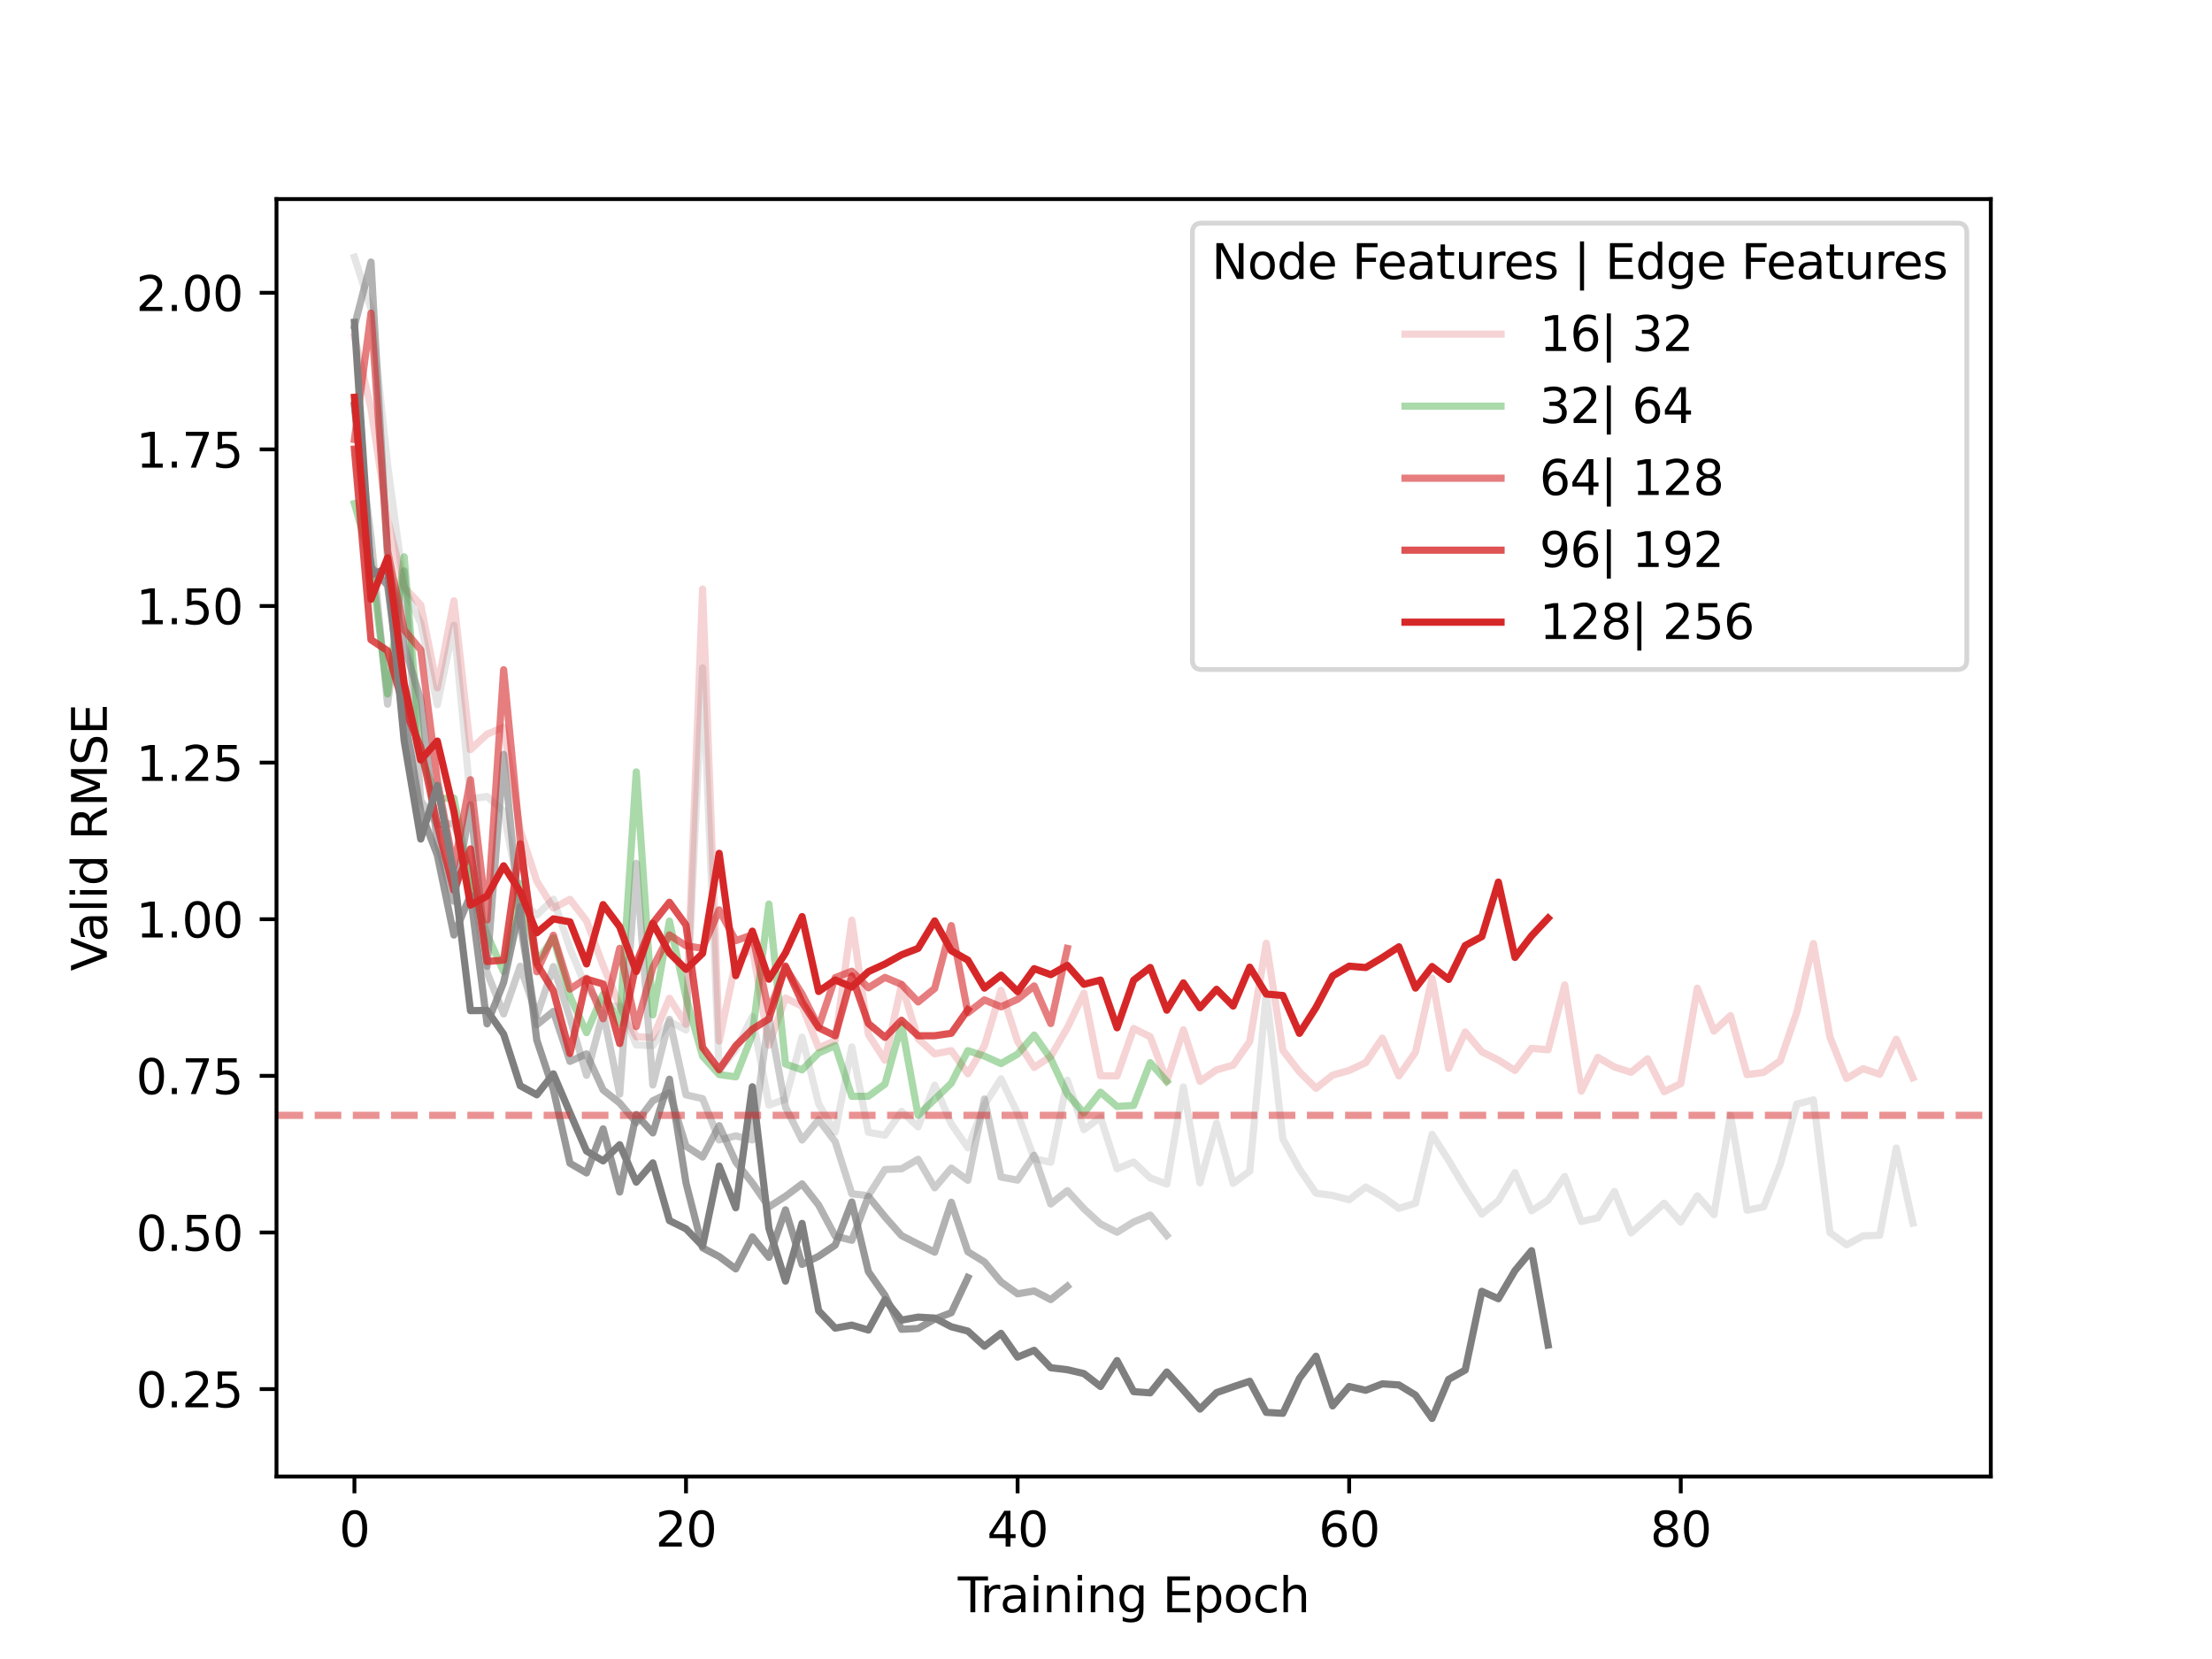 <?xml version="1.0" encoding="utf-8" standalone="no"?>
<!DOCTYPE svg PUBLIC "-//W3C//DTD SVG 1.1//EN"
  "http://www.w3.org/Graphics/SVG/1.1/DTD/svg11.dtd">
<svg xmlns:xlink="http://www.w3.org/1999/xlink" width="460.8pt" height="345.6pt" viewBox="0 0 460.8 345.6" xmlns="http://www.w3.org/2000/svg" version="1.1">
 <defs>
  <style type="text/css">*{stroke-linejoin: round; stroke-linecap: butt}</style>
 </defs>
 <g id="figure_1">
  <g id="patch_1">
   <path d="M 0 345.6 
L 460.8 345.6 
L 460.8 0 
L 0 0 
z
" style="fill: #ffffff"/>
  </g>
  <g id="axes_1">
   <g id="patch_2">
    <path d="M 57.6 307.584 
L 414.72 307.584 
L 414.72 41.472 
L 57.6 41.472 
z
" style="fill: #ffffff"/>
   </g>
   <g id="matplotlib.axis_1">
    <g id="xtick_1">
     <g id="line2d_1">
      <defs>
       <path id="m4b918c61ec" d="M 0 0 
L 0 3.5 
" style="stroke: #000000; stroke-width: 0.8"/>
      </defs>
      <g>
       <use xlink:href="#m4b918c61ec" x="73.833" y="307.584" style="stroke: #000000; stroke-width: 0.8"/>
      </g>
     </g>
     <g id="text_1">
      <!-- 0 -->
      <g transform="translate(70.651 322.182) scale(0.1 -0.1)">
       <defs>
        <path id="DejaVuSans-30" d="M 2034 4250 
Q 1547 4250 1301 3770 
Q 1056 3291 1056 2328 
Q 1056 1369 1301 889 
Q 1547 409 2034 409 
Q 2525 409 2770 889 
Q 3016 1369 3016 2328 
Q 3016 3291 2770 3770 
Q 2525 4250 2034 4250 
z
M 2034 4750 
Q 2819 4750 3233 4129 
Q 3647 3509 3647 2328 
Q 3647 1150 3233 529 
Q 2819 -91 2034 -91 
Q 1250 -91 836 529 
Q 422 1150 422 2328 
Q 422 3509 836 4129 
Q 1250 4750 2034 4750 
z
" transform="scale(0.016)"/>
       </defs>
       <use xlink:href="#DejaVuSans-30"/>
      </g>
     </g>
    </g>
    <g id="xtick_2">
     <g id="line2d_2">
      <g>
       <use xlink:href="#m4b918c61ec" x="142.908" y="307.584" style="stroke: #000000; stroke-width: 0.8"/>
      </g>
     </g>
     <g id="text_2">
      <!-- 20 -->
      <g transform="translate(136.546 322.182) scale(0.1 -0.1)">
       <defs>
        <path id="DejaVuSans-32" d="M 1228 531 
L 3431 531 
L 3431 0 
L 469 0 
L 469 531 
Q 828 903 1448 1529 
Q 2069 2156 2228 2338 
Q 2531 2678 2651 2914 
Q 2772 3150 2772 3378 
Q 2772 3750 2511 3984 
Q 2250 4219 1831 4219 
Q 1534 4219 1204 4116 
Q 875 4013 500 3803 
L 500 4441 
Q 881 4594 1212 4672 
Q 1544 4750 1819 4750 
Q 2544 4750 2975 4387 
Q 3406 4025 3406 3419 
Q 3406 3131 3298 2873 
Q 3191 2616 2906 2266 
Q 2828 2175 2409 1742 
Q 1991 1309 1228 531 
z
" transform="scale(0.016)"/>
       </defs>
       <use xlink:href="#DejaVuSans-32"/>
       <use xlink:href="#DejaVuSans-30" transform="translate(63.623 0)"/>
      </g>
     </g>
    </g>
    <g id="xtick_3">
     <g id="line2d_3">
      <g>
       <use xlink:href="#m4b918c61ec" x="211.984" y="307.584" style="stroke: #000000; stroke-width: 0.8"/>
      </g>
     </g>
     <g id="text_3">
      <!-- 40 -->
      <g transform="translate(205.621 322.182) scale(0.1 -0.1)">
       <defs>
        <path id="DejaVuSans-34" d="M 2419 4116 
L 825 1625 
L 2419 1625 
L 2419 4116 
z
M 2253 4666 
L 3047 4666 
L 3047 1625 
L 3713 1625 
L 3713 1100 
L 3047 1100 
L 3047 0 
L 2419 0 
L 2419 1100 
L 313 1100 
L 313 1709 
L 2253 4666 
z
" transform="scale(0.016)"/>
       </defs>
       <use xlink:href="#DejaVuSans-34"/>
       <use xlink:href="#DejaVuSans-30" transform="translate(63.623 0)"/>
      </g>
     </g>
    </g>
    <g id="xtick_4">
     <g id="line2d_4">
      <g>
       <use xlink:href="#m4b918c61ec" x="281.059" y="307.584" style="stroke: #000000; stroke-width: 0.8"/>
      </g>
     </g>
     <g id="text_4">
      <!-- 60 -->
      <g transform="translate(274.697 322.182) scale(0.1 -0.1)">
       <defs>
        <path id="DejaVuSans-36" d="M 2113 2584 
Q 1688 2584 1439 2293 
Q 1191 2003 1191 1497 
Q 1191 994 1439 701 
Q 1688 409 2113 409 
Q 2538 409 2786 701 
Q 3034 994 3034 1497 
Q 3034 2003 2786 2293 
Q 2538 2584 2113 2584 
z
M 3366 4563 
L 3366 3988 
Q 3128 4100 2886 4159 
Q 2644 4219 2406 4219 
Q 1781 4219 1451 3797 
Q 1122 3375 1075 2522 
Q 1259 2794 1537 2939 
Q 1816 3084 2150 3084 
Q 2853 3084 3261 2657 
Q 3669 2231 3669 1497 
Q 3669 778 3244 343 
Q 2819 -91 2113 -91 
Q 1303 -91 875 529 
Q 447 1150 447 2328 
Q 447 3434 972 4092 
Q 1497 4750 2381 4750 
Q 2619 4750 2861 4703 
Q 3103 4656 3366 4563 
z
" transform="scale(0.016)"/>
       </defs>
       <use xlink:href="#DejaVuSans-36"/>
       <use xlink:href="#DejaVuSans-30" transform="translate(63.623 0)"/>
      </g>
     </g>
    </g>
    <g id="xtick_5">
     <g id="line2d_5">
      <g>
       <use xlink:href="#m4b918c61ec" x="350.134" y="307.584" style="stroke: #000000; stroke-width: 0.8"/>
      </g>
     </g>
     <g id="text_5">
      <!-- 80 -->
      <g transform="translate(343.772 322.182) scale(0.1 -0.1)">
       <defs>
        <path id="DejaVuSans-38" d="M 2034 2216 
Q 1584 2216 1326 1975 
Q 1069 1734 1069 1313 
Q 1069 891 1326 650 
Q 1584 409 2034 409 
Q 2484 409 2743 651 
Q 3003 894 3003 1313 
Q 3003 1734 2745 1975 
Q 2488 2216 2034 2216 
z
M 1403 2484 
Q 997 2584 770 2862 
Q 544 3141 544 3541 
Q 544 4100 942 4425 
Q 1341 4750 2034 4750 
Q 2731 4750 3128 4425 
Q 3525 4100 3525 3541 
Q 3525 3141 3298 2862 
Q 3072 2584 2669 2484 
Q 3125 2378 3379 2068 
Q 3634 1759 3634 1313 
Q 3634 634 3220 271 
Q 2806 -91 2034 -91 
Q 1263 -91 848 271 
Q 434 634 434 1313 
Q 434 1759 690 2068 
Q 947 2378 1403 2484 
z
M 1172 3481 
Q 1172 3119 1398 2916 
Q 1625 2713 2034 2713 
Q 2441 2713 2670 2916 
Q 2900 3119 2900 3481 
Q 2900 3844 2670 4047 
Q 2441 4250 2034 4250 
Q 1625 4250 1398 4047 
Q 1172 3844 1172 3481 
z
" transform="scale(0.016)"/>
       </defs>
       <use xlink:href="#DejaVuSans-38"/>
       <use xlink:href="#DejaVuSans-30" transform="translate(63.623 0)"/>
      </g>
     </g>
    </g>
    <g id="text_6">
     <!-- Training Epoch -->
     <g transform="translate(199.534 335.861) scale(0.1 -0.1)">
      <defs>
       <path id="DejaVuSans-54" d="M -19 4666 
L 3928 4666 
L 3928 4134 
L 2272 4134 
L 2272 0 
L 1638 0 
L 1638 4134 
L -19 4134 
L -19 4666 
z
" transform="scale(0.016)"/>
       <path id="DejaVuSans-72" d="M 2631 2963 
Q 2534 3019 2420 3045 
Q 2306 3072 2169 3072 
Q 1681 3072 1420 2755 
Q 1159 2438 1159 1844 
L 1159 0 
L 581 0 
L 581 3500 
L 1159 3500 
L 1159 2956 
Q 1341 3275 1631 3429 
Q 1922 3584 2338 3584 
Q 2397 3584 2469 3576 
Q 2541 3569 2628 3553 
L 2631 2963 
z
" transform="scale(0.016)"/>
       <path id="DejaVuSans-61" d="M 2194 1759 
Q 1497 1759 1228 1600 
Q 959 1441 959 1056 
Q 959 750 1161 570 
Q 1363 391 1709 391 
Q 2188 391 2477 730 
Q 2766 1069 2766 1631 
L 2766 1759 
L 2194 1759 
z
M 3341 1997 
L 3341 0 
L 2766 0 
L 2766 531 
Q 2569 213 2275 61 
Q 1981 -91 1556 -91 
Q 1019 -91 701 211 
Q 384 513 384 1019 
Q 384 1609 779 1909 
Q 1175 2209 1959 2209 
L 2766 2209 
L 2766 2266 
Q 2766 2663 2505 2880 
Q 2244 3097 1772 3097 
Q 1472 3097 1187 3025 
Q 903 2953 641 2809 
L 641 3341 
Q 956 3463 1253 3523 
Q 1550 3584 1831 3584 
Q 2591 3584 2966 3190 
Q 3341 2797 3341 1997 
z
" transform="scale(0.016)"/>
       <path id="DejaVuSans-69" d="M 603 3500 
L 1178 3500 
L 1178 0 
L 603 0 
L 603 3500 
z
M 603 4863 
L 1178 4863 
L 1178 4134 
L 603 4134 
L 603 4863 
z
" transform="scale(0.016)"/>
       <path id="DejaVuSans-6e" d="M 3513 2113 
L 3513 0 
L 2938 0 
L 2938 2094 
Q 2938 2591 2744 2837 
Q 2550 3084 2163 3084 
Q 1697 3084 1428 2787 
Q 1159 2491 1159 1978 
L 1159 0 
L 581 0 
L 581 3500 
L 1159 3500 
L 1159 2956 
Q 1366 3272 1645 3428 
Q 1925 3584 2291 3584 
Q 2894 3584 3203 3211 
Q 3513 2838 3513 2113 
z
" transform="scale(0.016)"/>
       <path id="DejaVuSans-67" d="M 2906 1791 
Q 2906 2416 2648 2759 
Q 2391 3103 1925 3103 
Q 1463 3103 1205 2759 
Q 947 2416 947 1791 
Q 947 1169 1205 825 
Q 1463 481 1925 481 
Q 2391 481 2648 825 
Q 2906 1169 2906 1791 
z
M 3481 434 
Q 3481 -459 3084 -895 
Q 2688 -1331 1869 -1331 
Q 1566 -1331 1297 -1286 
Q 1028 -1241 775 -1147 
L 775 -588 
Q 1028 -725 1275 -790 
Q 1522 -856 1778 -856 
Q 2344 -856 2625 -561 
Q 2906 -266 2906 331 
L 2906 616 
Q 2728 306 2450 153 
Q 2172 0 1784 0 
Q 1141 0 747 490 
Q 353 981 353 1791 
Q 353 2603 747 3093 
Q 1141 3584 1784 3584 
Q 2172 3584 2450 3431 
Q 2728 3278 2906 2969 
L 2906 3500 
L 3481 3500 
L 3481 434 
z
" transform="scale(0.016)"/>
       <path id="DejaVuSans-20" transform="scale(0.016)"/>
       <path id="DejaVuSans-45" d="M 628 4666 
L 3578 4666 
L 3578 4134 
L 1259 4134 
L 1259 2753 
L 3481 2753 
L 3481 2222 
L 1259 2222 
L 1259 531 
L 3634 531 
L 3634 0 
L 628 0 
L 628 4666 
z
" transform="scale(0.016)"/>
       <path id="DejaVuSans-70" d="M 1159 525 
L 1159 -1331 
L 581 -1331 
L 581 3500 
L 1159 3500 
L 1159 2969 
Q 1341 3281 1617 3432 
Q 1894 3584 2278 3584 
Q 2916 3584 3314 3078 
Q 3713 2572 3713 1747 
Q 3713 922 3314 415 
Q 2916 -91 2278 -91 
Q 1894 -91 1617 61 
Q 1341 213 1159 525 
z
M 3116 1747 
Q 3116 2381 2855 2742 
Q 2594 3103 2138 3103 
Q 1681 3103 1420 2742 
Q 1159 2381 1159 1747 
Q 1159 1113 1420 752 
Q 1681 391 2138 391 
Q 2594 391 2855 752 
Q 3116 1113 3116 1747 
z
" transform="scale(0.016)"/>
       <path id="DejaVuSans-6f" d="M 1959 3097 
Q 1497 3097 1228 2736 
Q 959 2375 959 1747 
Q 959 1119 1226 758 
Q 1494 397 1959 397 
Q 2419 397 2687 759 
Q 2956 1122 2956 1747 
Q 2956 2369 2687 2733 
Q 2419 3097 1959 3097 
z
M 1959 3584 
Q 2709 3584 3137 3096 
Q 3566 2609 3566 1747 
Q 3566 888 3137 398 
Q 2709 -91 1959 -91 
Q 1206 -91 779 398 
Q 353 888 353 1747 
Q 353 2609 779 3096 
Q 1206 3584 1959 3584 
z
" transform="scale(0.016)"/>
       <path id="DejaVuSans-63" d="M 3122 3366 
L 3122 2828 
Q 2878 2963 2633 3030 
Q 2388 3097 2138 3097 
Q 1578 3097 1268 2742 
Q 959 2388 959 1747 
Q 959 1106 1268 751 
Q 1578 397 2138 397 
Q 2388 397 2633 464 
Q 2878 531 3122 666 
L 3122 134 
Q 2881 22 2623 -34 
Q 2366 -91 2075 -91 
Q 1284 -91 818 406 
Q 353 903 353 1747 
Q 353 2603 823 3093 
Q 1294 3584 2113 3584 
Q 2378 3584 2631 3529 
Q 2884 3475 3122 3366 
z
" transform="scale(0.016)"/>
       <path id="DejaVuSans-68" d="M 3513 2113 
L 3513 0 
L 2938 0 
L 2938 2094 
Q 2938 2591 2744 2837 
Q 2550 3084 2163 3084 
Q 1697 3084 1428 2787 
Q 1159 2491 1159 1978 
L 1159 0 
L 581 0 
L 581 4863 
L 1159 4863 
L 1159 2956 
Q 1366 3272 1645 3428 
Q 1925 3584 2291 3584 
Q 2894 3584 3203 3211 
Q 3513 2838 3513 2113 
z
" transform="scale(0.016)"/>
      </defs>
      <use xlink:href="#DejaVuSans-54"/>
      <use xlink:href="#DejaVuSans-72" transform="translate(46.334 0)"/>
      <use xlink:href="#DejaVuSans-61" transform="translate(87.447 0)"/>
      <use xlink:href="#DejaVuSans-69" transform="translate(148.727 0)"/>
      <use xlink:href="#DejaVuSans-6e" transform="translate(176.51 0)"/>
      <use xlink:href="#DejaVuSans-69" transform="translate(239.889 0)"/>
      <use xlink:href="#DejaVuSans-6e" transform="translate(267.672 0)"/>
      <use xlink:href="#DejaVuSans-67" transform="translate(331.051 0)"/>
      <use xlink:href="#DejaVuSans-20" transform="translate(394.527 0)"/>
      <use xlink:href="#DejaVuSans-45" transform="translate(426.314 0)"/>
      <use xlink:href="#DejaVuSans-70" transform="translate(489.498 0)"/>
      <use xlink:href="#DejaVuSans-6f" transform="translate(552.975 0)"/>
      <use xlink:href="#DejaVuSans-63" transform="translate(614.156 0)"/>
      <use xlink:href="#DejaVuSans-68" transform="translate(669.137 0)"/>
     </g>
    </g>
   </g>
   <g id="matplotlib.axis_2">
    <g id="ytick_1">
     <g id="line2d_6">
      <defs>
       <path id="md957fbadda" d="M 0 0 
L -3.5 0 
" style="stroke: #000000; stroke-width: 0.8"/>
      </defs>
      <g>
       <use xlink:href="#md957fbadda" x="57.6" y="289.374" style="stroke: #000000; stroke-width: 0.8"/>
      </g>
     </g>
     <g id="text_7">
      <!-- 0.25 -->
      <g transform="translate(28.334 293.173) scale(0.1 -0.1)">
       <defs>
        <path id="DejaVuSans-2e" d="M 684 794 
L 1344 794 
L 1344 0 
L 684 0 
L 684 794 
z
" transform="scale(0.016)"/>
        <path id="DejaVuSans-35" d="M 691 4666 
L 3169 4666 
L 3169 4134 
L 1269 4134 
L 1269 2991 
Q 1406 3038 1543 3061 
Q 1681 3084 1819 3084 
Q 2600 3084 3056 2656 
Q 3513 2228 3513 1497 
Q 3513 744 3044 326 
Q 2575 -91 1722 -91 
Q 1428 -91 1123 -41 
Q 819 9 494 109 
L 494 744 
Q 775 591 1075 516 
Q 1375 441 1709 441 
Q 2250 441 2565 725 
Q 2881 1009 2881 1497 
Q 2881 1984 2565 2268 
Q 2250 2553 1709 2553 
Q 1456 2553 1204 2497 
Q 953 2441 691 2322 
L 691 4666 
z
" transform="scale(0.016)"/>
       </defs>
       <use xlink:href="#DejaVuSans-30"/>
       <use xlink:href="#DejaVuSans-2e" transform="translate(63.623 0)"/>
       <use xlink:href="#DejaVuSans-32" transform="translate(95.41 0)"/>
       <use xlink:href="#DejaVuSans-35" transform="translate(159.033 0)"/>
      </g>
     </g>
    </g>
    <g id="ytick_2">
     <g id="line2d_7">
      <g>
       <use xlink:href="#md957fbadda" x="57.6" y="256.747" style="stroke: #000000; stroke-width: 0.8"/>
      </g>
     </g>
     <g id="text_8">
      <!-- 0.50 -->
      <g transform="translate(28.334 260.546) scale(0.1 -0.1)">
       <use xlink:href="#DejaVuSans-30"/>
       <use xlink:href="#DejaVuSans-2e" transform="translate(63.623 0)"/>
       <use xlink:href="#DejaVuSans-35" transform="translate(95.41 0)"/>
       <use xlink:href="#DejaVuSans-30" transform="translate(159.033 0)"/>
      </g>
     </g>
    </g>
    <g id="ytick_3">
     <g id="line2d_8">
      <g>
       <use xlink:href="#md957fbadda" x="57.6" y="224.12" style="stroke: #000000; stroke-width: 0.8"/>
      </g>
     </g>
     <g id="text_9">
      <!-- 0.75 -->
      <g transform="translate(28.334 227.92) scale(0.1 -0.1)">
       <defs>
        <path id="DejaVuSans-37" d="M 525 4666 
L 3525 4666 
L 3525 4397 
L 1831 0 
L 1172 0 
L 2766 4134 
L 525 4134 
L 525 4666 
z
" transform="scale(0.016)"/>
       </defs>
       <use xlink:href="#DejaVuSans-30"/>
       <use xlink:href="#DejaVuSans-2e" transform="translate(63.623 0)"/>
       <use xlink:href="#DejaVuSans-37" transform="translate(95.41 0)"/>
       <use xlink:href="#DejaVuSans-35" transform="translate(159.033 0)"/>
      </g>
     </g>
    </g>
    <g id="ytick_4">
     <g id="line2d_9">
      <g>
       <use xlink:href="#md957fbadda" x="57.6" y="191.494" style="stroke: #000000; stroke-width: 0.8"/>
      </g>
     </g>
     <g id="text_10">
      <!-- 1.00 -->
      <g transform="translate(28.334 195.293) scale(0.1 -0.1)">
       <defs>
        <path id="DejaVuSans-31" d="M 794 531 
L 1825 531 
L 1825 4091 
L 703 3866 
L 703 4441 
L 1819 4666 
L 2450 4666 
L 2450 531 
L 3481 531 
L 3481 0 
L 794 0 
L 794 531 
z
" transform="scale(0.016)"/>
       </defs>
       <use xlink:href="#DejaVuSans-31"/>
       <use xlink:href="#DejaVuSans-2e" transform="translate(63.623 0)"/>
       <use xlink:href="#DejaVuSans-30" transform="translate(95.41 0)"/>
       <use xlink:href="#DejaVuSans-30" transform="translate(159.033 0)"/>
      </g>
     </g>
    </g>
    <g id="ytick_5">
     <g id="line2d_10">
      <g>
       <use xlink:href="#md957fbadda" x="57.6" y="158.867" style="stroke: #000000; stroke-width: 0.8"/>
      </g>
     </g>
     <g id="text_11">
      <!-- 1.25 -->
      <g transform="translate(28.334 162.666) scale(0.1 -0.1)">
       <use xlink:href="#DejaVuSans-31"/>
       <use xlink:href="#DejaVuSans-2e" transform="translate(63.623 0)"/>
       <use xlink:href="#DejaVuSans-32" transform="translate(95.41 0)"/>
       <use xlink:href="#DejaVuSans-35" transform="translate(159.033 0)"/>
      </g>
     </g>
    </g>
    <g id="ytick_6">
     <g id="line2d_11">
      <g>
       <use xlink:href="#md957fbadda" x="57.6" y="126.24" style="stroke: #000000; stroke-width: 0.8"/>
      </g>
     </g>
     <g id="text_12">
      <!-- 1.50 -->
      <g transform="translate(28.334 130.039) scale(0.1 -0.1)">
       <use xlink:href="#DejaVuSans-31"/>
       <use xlink:href="#DejaVuSans-2e" transform="translate(63.623 0)"/>
       <use xlink:href="#DejaVuSans-35" transform="translate(95.41 0)"/>
       <use xlink:href="#DejaVuSans-30" transform="translate(159.033 0)"/>
      </g>
     </g>
    </g>
    <g id="ytick_7">
     <g id="line2d_12">
      <g>
       <use xlink:href="#md957fbadda" x="57.6" y="93.614" style="stroke: #000000; stroke-width: 0.8"/>
      </g>
     </g>
     <g id="text_13">
      <!-- 1.75 -->
      <g transform="translate(28.334 97.413) scale(0.1 -0.1)">
       <use xlink:href="#DejaVuSans-31"/>
       <use xlink:href="#DejaVuSans-2e" transform="translate(63.623 0)"/>
       <use xlink:href="#DejaVuSans-37" transform="translate(95.41 0)"/>
       <use xlink:href="#DejaVuSans-35" transform="translate(159.033 0)"/>
      </g>
     </g>
    </g>
    <g id="ytick_8">
     <g id="line2d_13">
      <g>
       <use xlink:href="#md957fbadda" x="57.6" y="60.987" style="stroke: #000000; stroke-width: 0.8"/>
      </g>
     </g>
     <g id="text_14">
      <!-- 2.00 -->
      <g transform="translate(28.334 64.786) scale(0.1 -0.1)">
       <use xlink:href="#DejaVuSans-32"/>
       <use xlink:href="#DejaVuSans-2e" transform="translate(63.623 0)"/>
       <use xlink:href="#DejaVuSans-30" transform="translate(95.41 0)"/>
       <use xlink:href="#DejaVuSans-30" transform="translate(159.033 0)"/>
      </g>
     </g>
    </g>
    <g id="text_15">
     <!-- Valid RMSE -->
     <g transform="translate(22.255 202.288) rotate(-90) scale(0.1 -0.1)">
      <defs>
       <path id="DejaVuSans-56" d="M 1831 0 
L 50 4666 
L 709 4666 
L 2188 738 
L 3669 4666 
L 4325 4666 
L 2547 0 
L 1831 0 
z
" transform="scale(0.016)"/>
       <path id="DejaVuSans-6c" d="M 603 4863 
L 1178 4863 
L 1178 0 
L 603 0 
L 603 4863 
z
" transform="scale(0.016)"/>
       <path id="DejaVuSans-64" d="M 2906 2969 
L 2906 4863 
L 3481 4863 
L 3481 0 
L 2906 0 
L 2906 525 
Q 2725 213 2448 61 
Q 2172 -91 1784 -91 
Q 1150 -91 751 415 
Q 353 922 353 1747 
Q 353 2572 751 3078 
Q 1150 3584 1784 3584 
Q 2172 3584 2448 3432 
Q 2725 3281 2906 2969 
z
M 947 1747 
Q 947 1113 1208 752 
Q 1469 391 1925 391 
Q 2381 391 2643 752 
Q 2906 1113 2906 1747 
Q 2906 2381 2643 2742 
Q 2381 3103 1925 3103 
Q 1469 3103 1208 2742 
Q 947 2381 947 1747 
z
" transform="scale(0.016)"/>
       <path id="DejaVuSans-52" d="M 2841 2188 
Q 3044 2119 3236 1894 
Q 3428 1669 3622 1275 
L 4263 0 
L 3584 0 
L 2988 1197 
Q 2756 1666 2539 1819 
Q 2322 1972 1947 1972 
L 1259 1972 
L 1259 0 
L 628 0 
L 628 4666 
L 2053 4666 
Q 2853 4666 3247 4331 
Q 3641 3997 3641 3322 
Q 3641 2881 3436 2590 
Q 3231 2300 2841 2188 
z
M 1259 4147 
L 1259 2491 
L 2053 2491 
Q 2509 2491 2742 2702 
Q 2975 2913 2975 3322 
Q 2975 3731 2742 3939 
Q 2509 4147 2053 4147 
L 1259 4147 
z
" transform="scale(0.016)"/>
       <path id="DejaVuSans-4d" d="M 628 4666 
L 1569 4666 
L 2759 1491 
L 3956 4666 
L 4897 4666 
L 4897 0 
L 4281 0 
L 4281 4097 
L 3078 897 
L 2444 897 
L 1241 4097 
L 1241 0 
L 628 0 
L 628 4666 
z
" transform="scale(0.016)"/>
       <path id="DejaVuSans-53" d="M 3425 4513 
L 3425 3897 
Q 3066 4069 2747 4153 
Q 2428 4238 2131 4238 
Q 1616 4238 1336 4038 
Q 1056 3838 1056 3469 
Q 1056 3159 1242 3001 
Q 1428 2844 1947 2747 
L 2328 2669 
Q 3034 2534 3370 2195 
Q 3706 1856 3706 1288 
Q 3706 609 3251 259 
Q 2797 -91 1919 -91 
Q 1588 -91 1214 -16 
Q 841 59 441 206 
L 441 856 
Q 825 641 1194 531 
Q 1563 422 1919 422 
Q 2459 422 2753 634 
Q 3047 847 3047 1241 
Q 3047 1584 2836 1778 
Q 2625 1972 2144 2069 
L 1759 2144 
Q 1053 2284 737 2584 
Q 422 2884 422 3419 
Q 422 4038 858 4394 
Q 1294 4750 2059 4750 
Q 2388 4750 2728 4690 
Q 3069 4631 3425 4513 
z
" transform="scale(0.016)"/>
      </defs>
      <use xlink:href="#DejaVuSans-56"/>
      <use xlink:href="#DejaVuSans-61" transform="translate(60.658 0)"/>
      <use xlink:href="#DejaVuSans-6c" transform="translate(121.938 0)"/>
      <use xlink:href="#DejaVuSans-69" transform="translate(149.721 0)"/>
      <use xlink:href="#DejaVuSans-64" transform="translate(177.504 0)"/>
      <use xlink:href="#DejaVuSans-20" transform="translate(240.98 0)"/>
      <use xlink:href="#DejaVuSans-52" transform="translate(272.768 0)"/>
      <use xlink:href="#DejaVuSans-4d" transform="translate(342.25 0)"/>
      <use xlink:href="#DejaVuSans-53" transform="translate(428.529 0)"/>
      <use xlink:href="#DejaVuSans-45" transform="translate(492.006 0)"/>
     </g>
    </g>
   </g>
   <g id="line2d_14">
    <path d="M 73.833 53.568 
L 77.286 64.297 
L 80.74 96.819 
L 84.194 122.453 
L 87.648 129.783 
L 91.102 146.817 
L 94.555 130.249 
L 98.009 166.421 
L 101.463 165.919 
L 104.917 168.986 
L 108.37 187.631 
L 111.824 190.617 
L 115.278 187.326 
L 118.732 197.593 
L 122.186 205.904 
L 125.639 209.42 
L 129.093 209.643 
L 132.547 217.681 
L 136.001 217.811 
L 139.454 212.848 
L 142.908 214.538 
L 146.362 139.134 
L 149.816 223.011 
L 153.269 218.673 
L 156.723 211.773 
L 160.177 230.202 
L 163.631 228.986 
L 167.085 216.055 
L 170.538 229.956 
L 173.992 235.824 
L 177.446 218.105 
L 180.9 235.881 
L 184.353 236.483 
L 187.807 231.512 
L 191.261 234.756 
L 194.715 226.066 
L 198.169 234.138 
L 201.622 239.113 
L 205.076 230.183 
L 208.53 224.734 
L 211.984 231.917 
L 215.437 241.379 
L 218.891 242.122 
L 222.345 225.014 
L 225.799 235.312 
L 229.252 232.762 
L 232.706 243.48 
L 236.16 242.072 
L 239.614 245.373 
L 243.068 246.671 
L 246.521 226.434 
L 249.975 246.405 
L 253.429 233.988 
L 256.883 246.514 
L 260.336 243.961 
L 263.79 206.763 
L 267.244 237.252 
L 270.698 243.535 
L 274.151 248.567 
L 277.605 249.035 
L 281.059 249.934 
L 284.513 247.284 
L 287.967 249.244 
L 291.42 251.721 
L 294.874 250.647 
L 298.328 236.324 
L 301.782 241.726 
L 305.235 247.531 
L 308.689 252.929 
L 312.143 250.154 
L 315.597 244.283 
L 319.051 252.241 
L 322.504 250.007 
L 325.958 245.074 
L 329.412 254.466 
L 332.866 253.687 
L 336.319 248.2 
L 339.773 256.841 
L 343.227 253.799 
L 346.681 250.647 
L 350.134 254.584 
L 353.588 249.113 
L 357.042 253.035 
L 360.496 232.324 
L 363.95 252.126 
L 367.403 251.397 
L 370.857 242.574 
L 374.311 229.986 
L 377.765 229.118 
L 381.218 256.773 
L 384.672 259.306 
L 388.126 257.454 
L 391.58 257.337 
L 395.034 239.141 
L 398.487 254.784 
" clip-path="url(#p9354a0831d)" style="fill: none; stroke: #7f7f7f; stroke-opacity: 0.2; stroke-width: 1.5; stroke-linecap: square"/>
   </g>
   <g id="line2d_15">
    <path d="M 73.833 70.13 
L 77.286 85.144 
L 80.74 108.133 
L 84.194 122.331 
L 87.648 126.041 
L 91.102 143.274 
L 94.555 125.162 
L 98.009 156.164 
L 101.463 152.939 
L 104.917 151.485 
L 108.37 172.942 
L 111.824 183.562 
L 115.278 189.161 
L 118.732 187.363 
L 122.186 191.848 
L 125.639 201.15 
L 129.093 209.471 
L 132.547 215.967 
L 136.001 216.166 
L 139.454 207.963 
L 142.908 213.391 
L 146.362 122.717 
L 149.816 216.867 
L 153.269 200.316 
L 156.723 197.358 
L 160.177 217.749 
L 163.631 207.915 
L 167.085 209.61 
L 170.538 218.296 
L 173.992 216.782 
L 177.446 191.693 
L 180.9 215.485 
L 184.353 220.863 
L 187.807 205.15 
L 191.261 216.379 
L 194.715 219.539 
L 198.169 218.871 
L 201.622 223.674 
L 205.076 217.846 
L 208.53 206.292 
L 211.984 216.93 
L 215.437 222.362 
L 218.891 220.076 
L 222.345 214.113 
L 225.799 206.903 
L 229.252 224.097 
L 232.706 224.127 
L 236.16 214.253 
L 239.614 215.985 
L 243.068 225.203 
L 246.521 214.535 
L 249.975 225.266 
L 253.429 222.866 
L 256.883 221.895 
L 260.336 216.983 
L 263.79 196.499 
L 267.244 218.807 
L 270.698 223.28 
L 274.151 226.711 
L 277.605 223.978 
L 281.059 222.992 
L 284.513 221.361 
L 287.967 216.267 
L 291.42 224.137 
L 294.874 219.176 
L 298.328 203.772 
L 301.782 222.557 
L 305.235 214.986 
L 308.689 219.104 
L 312.143 220.83 
L 315.597 222.99 
L 319.051 218.392 
L 322.504 218.682 
L 325.958 205.181 
L 329.412 227.313 
L 332.866 220.27 
L 336.319 222.275 
L 339.773 223.384 
L 343.227 220.568 
L 346.681 227.421 
L 350.134 225.743 
L 353.588 205.862 
L 357.042 214.798 
L 360.496 211.577 
L 363.95 223.876 
L 367.403 223.393 
L 370.857 220.99 
L 374.311 210.873 
L 377.765 196.556 
L 381.218 216.072 
L 384.672 224.663 
L 388.126 222.637 
L 391.58 223.785 
L 395.034 216.481 
L 398.487 224.506 
" clip-path="url(#p9354a0831d)" style="fill: none; stroke: #d62728; stroke-opacity: 0.2; stroke-width: 1.5; stroke-linecap: square"/>
   </g>
   <g id="line2d_16">
    <path d="M 73.833 84.306 
L 77.286 111.847 
L 80.74 146.695 
L 84.194 118.925 
L 87.648 166.774 
L 91.102 171.798 
L 94.555 171.521 
L 98.009 181.793 
L 101.463 202.557 
L 104.917 211.22 
L 108.37 201.283 
L 111.824 211.639 
L 115.278 201.362 
L 118.732 212.051 
L 122.186 224.012 
L 125.639 210.892 
L 129.093 227.939 
L 132.547 179.854 
L 136.001 226.017 
L 139.454 212.343 
L 142.908 228.082 
L 146.362 228.862 
L 149.816 237.474 
L 153.269 236.619 
L 156.723 237.47 
L 160.177 211.843 
L 163.631 230.614 
L 167.085 237.492 
L 170.538 233.253 
L 173.992 237.837 
L 177.446 248.685 
L 180.9 249.084 
L 184.353 243.633 
L 187.807 243.494 
L 191.261 241.497 
L 194.715 247.443 
L 198.169 243.337 
L 201.622 245.876 
L 205.076 228.94 
L 208.53 245.212 
L 211.984 245.837 
L 215.437 240.655 
L 218.891 250.818 
L 222.345 248.037 
L 225.799 251.803 
L 229.252 254.972 
L 232.706 256.696 
L 236.16 254.554 
L 239.614 253.127 
L 243.068 257.351 
" clip-path="url(#p9354a0831d)" style="fill: none; stroke: #7f7f7f; stroke-opacity: 0.4; stroke-width: 1.5; stroke-linecap: square"/>
   </g>
   <g id="line2d_17">
    <path d="M 73.833 104.888 
L 77.286 117.129 
L 80.74 144.572 
L 84.194 115.998 
L 87.648 157.551 
L 91.102 166.358 
L 94.555 166.254 
L 98.009 184.417 
L 101.463 194.658 
L 104.917 202.423 
L 108.37 184.092 
L 111.824 200.399 
L 115.278 195.371 
L 118.732 207.568 
L 122.186 215.123 
L 125.639 207.139 
L 129.093 213.166 
L 132.547 160.803 
L 136.001 211.413 
L 139.454 191.891 
L 142.908 207.773 
L 146.362 220.027 
L 149.816 223.845 
L 153.269 224.331 
L 156.723 215.583 
L 160.177 188.33 
L 163.631 221.66 
L 167.085 222.867 
L 170.538 219.357 
L 173.992 217.808 
L 177.446 228.382 
L 180.9 228.376 
L 184.353 225.829 
L 187.807 213.386 
L 191.261 232.341 
L 194.715 229.003 
L 198.169 225.657 
L 201.622 218.872 
L 205.076 220.001 
L 208.53 221.567 
L 211.984 219.588 
L 215.437 215.626 
L 218.891 220.541 
L 222.345 227.912 
L 225.799 231.862 
L 229.252 227.526 
L 232.706 230.497 
L 236.16 230.279 
L 239.614 221.374 
L 243.068 225.311 
" clip-path="url(#p9354a0831d)" style="fill: none; stroke: #2ca02c; stroke-opacity: 0.4; stroke-width: 1.5; stroke-linecap: square"/>
   </g>
   <g id="line2d_18">
    <path d="M 73.833 67.915 
L 77.286 54.591 
L 80.74 116.209 
L 84.194 134.529 
L 87.648 145.77 
L 91.102 175.603 
L 94.555 187.751 
L 98.009 167.665 
L 101.463 201.291 
L 104.917 157.152 
L 108.37 192.208 
L 111.824 213.49 
L 115.278 210.695 
L 118.732 221.104 
L 122.186 219.542 
L 125.639 227.054 
L 129.093 229.779 
L 132.547 233.868 
L 136.001 229.303 
L 139.454 227.649 
L 142.908 238.767 
L 146.362 241.034 
L 149.816 234.494 
L 153.269 242.056 
L 156.723 246.432 
L 160.177 251.42 
L 163.631 249.206 
L 167.085 246.624 
L 170.538 251.035 
L 173.992 257.502 
L 177.446 258.376 
L 180.9 249.218 
L 184.353 253.493 
L 187.807 257.401 
L 191.261 259.16 
L 194.715 260.849 
L 198.169 250.454 
L 201.622 260.76 
L 205.076 262.886 
L 208.53 267.04 
L 211.984 269.526 
L 215.437 268.935 
L 218.891 270.734 
L 222.345 267.964 
" clip-path="url(#p9354a0831d)" style="fill: none; stroke: #7f7f7f; stroke-opacity: 0.6; stroke-width: 1.5; stroke-linecap: square"/>
   </g>
   <g id="line2d_19">
    <path d="M 73.833 91.552 
L 77.286 65.222 
L 80.74 114.584 
L 84.194 131.232 
L 87.648 135.389 
L 91.102 162.568 
L 94.555 180.585 
L 98.009 162.436 
L 101.463 191.642 
L 104.917 139.52 
L 108.37 175.186 
L 111.824 202.433 
L 115.278 194.824 
L 118.732 206.043 
L 122.186 203.788 
L 125.639 212.228 
L 129.093 197.562 
L 132.547 213.864 
L 136.001 201.555 
L 139.454 194.761 
L 142.908 197.029 
L 146.362 197.541 
L 149.816 189.549 
L 153.269 195.958 
L 156.723 194.74 
L 160.177 210.766 
L 163.631 201.533 
L 167.085 207.081 
L 170.538 213.94 
L 173.992 203.662 
L 177.446 202.318 
L 180.9 205.776 
L 184.353 203.614 
L 187.807 205.065 
L 191.261 208.72 
L 194.715 205.907 
L 198.169 192.824 
L 201.622 210.978 
L 205.076 208.295 
L 208.53 209.744 
L 211.984 208.16 
L 215.437 205.384 
L 218.891 213.228 
L 222.345 197.571 
" clip-path="url(#p9354a0831d)" style="fill: none; stroke: #d62728; stroke-opacity: 0.6; stroke-width: 1.5; stroke-linecap: square"/>
   </g>
   <g id="line2d_20">
    <path d="M 73.833 84.509 
L 77.286 118.087 
L 80.74 121.933 
L 84.194 148.722 
L 87.648 169.098 
L 91.102 178.136 
L 94.555 194.786 
L 98.009 186.48 
L 101.463 213.286 
L 104.917 204.65 
L 108.37 188.869 
L 111.824 216.665 
L 115.278 227.007 
L 118.732 242.329 
L 122.186 244.342 
L 125.639 235.159 
L 129.093 248.322 
L 132.547 232.172 
L 136.001 236.009 
L 139.454 224.815 
L 142.908 246.43 
L 146.362 259.939 
L 149.816 261.769 
L 153.269 264.333 
L 156.723 257.671 
L 160.177 261.932 
L 163.631 252.038 
L 167.085 263.397 
L 170.538 261.705 
L 173.992 259.379 
L 177.446 250.398 
L 180.9 264.916 
L 184.353 269.856 
L 187.807 276.916 
L 191.261 276.752 
L 194.715 274.776 
L 198.169 273.463 
L 201.622 266.138 
" clip-path="url(#p9354a0831d)" style="fill: none; stroke: #7f7f7f; stroke-opacity: 0.8; stroke-width: 1.5; stroke-linecap: square"/>
   </g>
   <g id="line2d_21">
    <path d="M 73.833 93.562 
L 77.286 133.281 
L 80.74 135.564 
L 84.194 147.481 
L 87.648 155.649 
L 91.102 171.846 
L 94.555 185.459 
L 98.009 176.84 
L 101.463 200.302 
L 104.917 200.012 
L 108.37 175.779 
L 111.824 200.789 
L 115.278 206.406 
L 118.732 219.461 
L 122.186 203.97 
L 125.639 204.985 
L 129.093 217.384 
L 132.547 200.624 
L 136.001 192.306 
L 139.454 187.958 
L 142.908 192.721 
L 146.362 218.184 
L 149.816 222.818 
L 153.269 217.852 
L 156.723 214.425 
L 160.177 212.258 
L 163.631 201.236 
L 167.085 208.762 
L 170.538 214.099 
L 173.992 215.78 
L 177.446 203.309 
L 180.9 213.212 
L 184.353 216.101 
L 187.807 212.54 
L 191.261 215.774 
L 194.715 215.759 
L 198.169 215.254 
L 201.622 210.357 
" clip-path="url(#p9354a0831d)" style="fill: none; stroke: #d62728; stroke-opacity: 0.8; stroke-width: 1.5; stroke-linecap: square"/>
   </g>
   <g id="line2d_22">
    <path d="M 73.833 67.15 
L 77.286 119.815 
L 80.74 118.3 
L 84.194 154.308 
L 87.648 174.79 
L 91.102 163.615 
L 94.555 182.038 
L 98.009 210.537 
L 101.463 210.495 
L 104.917 215.438 
L 108.37 226.174 
L 111.824 228.068 
L 115.278 223.705 
L 118.732 231.808 
L 122.186 239.784 
L 125.639 241.835 
L 129.093 238.463 
L 132.547 246.257 
L 136.001 242.247 
L 139.454 254.277 
L 142.908 255.988 
L 146.362 259.57 
L 149.816 242.913 
L 153.269 251.6 
L 156.723 226.398 
L 160.177 255.884 
L 163.631 266.877 
L 167.085 254.86 
L 170.538 273.051 
L 173.992 276.675 
L 177.446 276.043 
L 180.9 277.077 
L 184.353 270.723 
L 187.807 275.004 
L 191.261 274.379 
L 194.715 274.576 
L 198.169 276.392 
L 201.622 277.285 
L 205.076 280.439 
L 208.53 277.759 
L 211.984 282.709 
L 215.437 281.295 
L 218.891 284.925 
L 222.345 285.335 
L 225.799 286.141 
L 229.252 288.831 
L 232.706 283.431 
L 236.16 289.905 
L 239.614 290.154 
L 243.068 285.813 
L 246.521 289.607 
L 249.975 293.542 
L 253.429 290.11 
L 256.883 288.9 
L 260.336 287.742 
L 263.79 294.225 
L 267.244 294.419 
L 270.698 287.122 
L 274.151 282.526 
L 277.605 292.873 
L 281.059 288.837 
L 284.513 289.62 
L 287.967 288.278 
L 291.42 288.509 
L 294.874 290.626 
L 298.328 295.488 
L 301.782 287.35 
L 305.235 285.4 
L 308.689 269.006 
L 312.143 270.55 
L 315.597 264.687 
L 319.051 260.539 
L 322.504 280.196 
" clip-path="url(#p9354a0831d)" style="fill: none; stroke: #7f7f7f; stroke-width: 1.5; stroke-linecap: square"/>
   </g>
   <g id="line2d_23">
    <path d="M 73.833 82.765 
L 77.286 124.841 
L 80.74 116.193 
L 84.194 142.356 
L 87.648 158.312 
L 91.102 154.378 
L 94.555 169.04 
L 98.009 188.539 
L 101.463 186.662 
L 104.917 180.363 
L 108.37 185.792 
L 111.824 194.325 
L 115.278 191.418 
L 118.732 192.045 
L 122.186 200.806 
L 125.639 188.447 
L 129.093 193.052 
L 132.547 202.385 
L 136.001 192.361 
L 139.454 198.528 
L 142.908 201.921 
L 146.362 198.603 
L 149.816 177.768 
L 153.269 203.242 
L 156.723 193.979 
L 160.177 203.986 
L 163.631 198.512 
L 167.085 190.945 
L 170.538 206.546 
L 173.992 204.141 
L 177.446 205.622 
L 180.9 202.413 
L 184.353 200.823 
L 187.807 198.906 
L 191.261 197.564 
L 194.715 191.848 
L 198.169 198.045 
L 201.622 200.01 
L 205.076 205.839 
L 208.53 203.135 
L 211.984 206.577 
L 215.437 201.793 
L 218.891 203.04 
L 222.345 201.106 
L 225.799 205.043 
L 229.252 204.166 
L 232.706 214.105 
L 236.16 204.183 
L 239.614 201.546 
L 243.068 210.438 
L 246.521 204.753 
L 249.975 209.928 
L 253.429 206.091 
L 256.883 209.578 
L 260.336 201.48 
L 263.79 207.083 
L 267.244 207.381 
L 270.698 215.266 
L 274.151 209.875 
L 277.605 203.325 
L 281.059 201.266 
L 284.513 201.556 
L 287.967 199.491 
L 291.42 197.235 
L 294.874 205.833 
L 298.328 201.347 
L 301.782 204.039 
L 305.235 196.968 
L 308.689 195.111 
L 312.143 183.758 
L 315.597 199.453 
L 319.051 194.946 
L 322.504 191.27 
" clip-path="url(#p9354a0831d)" style="fill: none; stroke: #d62728; stroke-width: 1.5; stroke-linecap: square"/>
   </g>
   <g id="line2d_24">
    <path d="M 57.6 232.341 
L 414.72 232.341 
" clip-path="url(#p9354a0831d)" style="fill: none; stroke-dasharray: 5.55,2.4; stroke-dashoffset: 0; stroke: #d62728; stroke-opacity: 0.5; stroke-width: 1.5"/>
   </g>
   <g id="patch_3">
    <path d="M 57.6 307.584 
L 57.6 41.472 
" style="fill: none; stroke: #000000; stroke-width: 0.8; stroke-linejoin: miter; stroke-linecap: square"/>
   </g>
   <g id="patch_4">
    <path d="M 414.72 307.584 
L 414.72 41.472 
" style="fill: none; stroke: #000000; stroke-width: 0.8; stroke-linejoin: miter; stroke-linecap: square"/>
   </g>
   <g id="patch_5">
    <path d="M 57.6 307.584 
L 414.72 307.584 
" style="fill: none; stroke: #000000; stroke-width: 0.8; stroke-linejoin: miter; stroke-linecap: square"/>
   </g>
   <g id="patch_6">
    <path d="M 57.6 41.472 
L 414.72 41.472 
" style="fill: none; stroke: #000000; stroke-width: 0.8; stroke-linejoin: miter; stroke-linecap: square"/>
   </g>
   <g id="legend_1">
    <g id="patch_7">
     <path d="M 250.39 139.472 
L 407.72 139.472 
Q 409.72 139.472 409.72 137.472 
L 409.72 48.472 
Q 409.72 46.472 407.72 46.472 
L 250.39 46.472 
Q 248.39 46.472 248.39 48.472 
L 248.39 137.472 
Q 248.39 139.472 250.39 139.472 
z
" style="fill: #ffffff; opacity: 0.8; stroke: #cccccc; stroke-linejoin: miter"/>
    </g>
    <g id="text_16">
     <!-- Node Features | Edge Features -->
     <g transform="translate(252.39 58.114) scale(0.1 -0.1)">
      <defs>
       <path id="DejaVuSans-4e" d="M 628 4666 
L 1478 4666 
L 3547 763 
L 3547 4666 
L 4159 4666 
L 4159 0 
L 3309 0 
L 1241 3903 
L 1241 0 
L 628 0 
L 628 4666 
z
" transform="scale(0.016)"/>
       <path id="DejaVuSans-65" d="M 3597 1894 
L 3597 1613 
L 953 1613 
Q 991 1019 1311 708 
Q 1631 397 2203 397 
Q 2534 397 2845 478 
Q 3156 559 3463 722 
L 3463 178 
Q 3153 47 2828 -22 
Q 2503 -91 2169 -91 
Q 1331 -91 842 396 
Q 353 884 353 1716 
Q 353 2575 817 3079 
Q 1281 3584 2069 3584 
Q 2775 3584 3186 3129 
Q 3597 2675 3597 1894 
z
M 3022 2063 
Q 3016 2534 2758 2815 
Q 2500 3097 2075 3097 
Q 1594 3097 1305 2825 
Q 1016 2553 972 2059 
L 3022 2063 
z
" transform="scale(0.016)"/>
       <path id="DejaVuSans-46" d="M 628 4666 
L 3309 4666 
L 3309 4134 
L 1259 4134 
L 1259 2759 
L 3109 2759 
L 3109 2228 
L 1259 2228 
L 1259 0 
L 628 0 
L 628 4666 
z
" transform="scale(0.016)"/>
       <path id="DejaVuSans-74" d="M 1172 4494 
L 1172 3500 
L 2356 3500 
L 2356 3053 
L 1172 3053 
L 1172 1153 
Q 1172 725 1289 603 
Q 1406 481 1766 481 
L 2356 481 
L 2356 0 
L 1766 0 
Q 1100 0 847 248 
Q 594 497 594 1153 
L 594 3053 
L 172 3053 
L 172 3500 
L 594 3500 
L 594 4494 
L 1172 4494 
z
" transform="scale(0.016)"/>
       <path id="DejaVuSans-75" d="M 544 1381 
L 544 3500 
L 1119 3500 
L 1119 1403 
Q 1119 906 1312 657 
Q 1506 409 1894 409 
Q 2359 409 2629 706 
Q 2900 1003 2900 1516 
L 2900 3500 
L 3475 3500 
L 3475 0 
L 2900 0 
L 2900 538 
Q 2691 219 2414 64 
Q 2138 -91 1772 -91 
Q 1169 -91 856 284 
Q 544 659 544 1381 
z
M 1991 3584 
L 1991 3584 
z
" transform="scale(0.016)"/>
       <path id="DejaVuSans-73" d="M 2834 3397 
L 2834 2853 
Q 2591 2978 2328 3040 
Q 2066 3103 1784 3103 
Q 1356 3103 1142 2972 
Q 928 2841 928 2578 
Q 928 2378 1081 2264 
Q 1234 2150 1697 2047 
L 1894 2003 
Q 2506 1872 2764 1633 
Q 3022 1394 3022 966 
Q 3022 478 2636 193 
Q 2250 -91 1575 -91 
Q 1294 -91 989 -36 
Q 684 19 347 128 
L 347 722 
Q 666 556 975 473 
Q 1284 391 1588 391 
Q 1994 391 2212 530 
Q 2431 669 2431 922 
Q 2431 1156 2273 1281 
Q 2116 1406 1581 1522 
L 1381 1569 
Q 847 1681 609 1914 
Q 372 2147 372 2553 
Q 372 3047 722 3315 
Q 1072 3584 1716 3584 
Q 2034 3584 2315 3537 
Q 2597 3491 2834 3397 
z
" transform="scale(0.016)"/>
       <path id="DejaVuSans-7c" d="M 1344 4891 
L 1344 -1509 
L 813 -1509 
L 813 4891 
L 1344 4891 
z
" transform="scale(0.016)"/>
      </defs>
      <use xlink:href="#DejaVuSans-4e"/>
      <use xlink:href="#DejaVuSans-6f" transform="translate(74.805 0)"/>
      <use xlink:href="#DejaVuSans-64" transform="translate(135.986 0)"/>
      <use xlink:href="#DejaVuSans-65" transform="translate(199.463 0)"/>
      <use xlink:href="#DejaVuSans-20" transform="translate(260.986 0)"/>
      <use xlink:href="#DejaVuSans-46" transform="translate(292.773 0)"/>
      <use xlink:href="#DejaVuSans-65" transform="translate(344.793 0)"/>
      <use xlink:href="#DejaVuSans-61" transform="translate(406.316 0)"/>
      <use xlink:href="#DejaVuSans-74" transform="translate(467.596 0)"/>
      <use xlink:href="#DejaVuSans-75" transform="translate(506.805 0)"/>
      <use xlink:href="#DejaVuSans-72" transform="translate(570.184 0)"/>
      <use xlink:href="#DejaVuSans-65" transform="translate(609.047 0)"/>
      <use xlink:href="#DejaVuSans-73" transform="translate(670.57 0)"/>
      <use xlink:href="#DejaVuSans-20" transform="translate(722.67 0)"/>
      <use xlink:href="#DejaVuSans-7c" transform="translate(754.457 0)"/>
      <use xlink:href="#DejaVuSans-20" transform="translate(788.148 0)"/>
      <use xlink:href="#DejaVuSans-45" transform="translate(819.936 0)"/>
      <use xlink:href="#DejaVuSans-64" transform="translate(883.119 0)"/>
      <use xlink:href="#DejaVuSans-67" transform="translate(946.596 0)"/>
      <use xlink:href="#DejaVuSans-65" transform="translate(1010.072 0)"/>
      <use xlink:href="#DejaVuSans-20" transform="translate(1071.596 0)"/>
      <use xlink:href="#DejaVuSans-46" transform="translate(1103.383 0)"/>
      <use xlink:href="#DejaVuSans-65" transform="translate(1155.402 0)"/>
      <use xlink:href="#DejaVuSans-61" transform="translate(1216.926 0)"/>
      <use xlink:href="#DejaVuSans-74" transform="translate(1278.205 0)"/>
      <use xlink:href="#DejaVuSans-75" transform="translate(1317.414 0)"/>
      <use xlink:href="#DejaVuSans-72" transform="translate(1380.793 0)"/>
      <use xlink:href="#DejaVuSans-65" transform="translate(1419.656 0)"/>
      <use xlink:href="#DejaVuSans-73" transform="translate(1481.18 0)"/>
     </g>
    </g>
    <g id="line2d_25">
     <path d="M 292.694 69.614 
L 302.694 69.614 
L 312.694 69.614 
" style="fill: none; stroke: #d62728; stroke-opacity: 0.2; stroke-width: 1.5; stroke-linecap: square"/>
    </g>
    <g id="text_17">
     <!-- 16| 32 -->
     <g transform="translate(320.694 73.114) scale(0.1 -0.1)">
      <defs>
       <path id="DejaVuSans-33" d="M 2597 2516 
Q 3050 2419 3304 2112 
Q 3559 1806 3559 1356 
Q 3559 666 3084 287 
Q 2609 -91 1734 -91 
Q 1441 -91 1130 -33 
Q 819 25 488 141 
L 488 750 
Q 750 597 1062 519 
Q 1375 441 1716 441 
Q 2309 441 2620 675 
Q 2931 909 2931 1356 
Q 2931 1769 2642 2001 
Q 2353 2234 1838 2234 
L 1294 2234 
L 1294 2753 
L 1863 2753 
Q 2328 2753 2575 2939 
Q 2822 3125 2822 3475 
Q 2822 3834 2567 4026 
Q 2313 4219 1838 4219 
Q 1578 4219 1281 4162 
Q 984 4106 628 3988 
L 628 4550 
Q 988 4650 1302 4700 
Q 1616 4750 1894 4750 
Q 2613 4750 3031 4423 
Q 3450 4097 3450 3541 
Q 3450 3153 3228 2886 
Q 3006 2619 2597 2516 
z
" transform="scale(0.016)"/>
      </defs>
      <use xlink:href="#DejaVuSans-31"/>
      <use xlink:href="#DejaVuSans-36" transform="translate(63.623 0)"/>
      <use xlink:href="#DejaVuSans-7c" transform="translate(127.246 0)"/>
      <use xlink:href="#DejaVuSans-20" transform="translate(160.938 0)"/>
      <use xlink:href="#DejaVuSans-33" transform="translate(192.725 0)"/>
      <use xlink:href="#DejaVuSans-32" transform="translate(256.348 0)"/>
     </g>
    </g>
    <g id="line2d_26">
     <path d="M 292.694 84.614 
L 302.694 84.614 
L 312.694 84.614 
" style="fill: none; stroke: #2ca02c; stroke-opacity: 0.4; stroke-width: 1.5; stroke-linecap: square"/>
    </g>
    <g id="text_18">
     <!-- 32| 64 -->
     <g transform="translate(320.694 88.114) scale(0.1 -0.1)">
      <use xlink:href="#DejaVuSans-33"/>
      <use xlink:href="#DejaVuSans-32" transform="translate(63.623 0)"/>
      <use xlink:href="#DejaVuSans-7c" transform="translate(127.246 0)"/>
      <use xlink:href="#DejaVuSans-20" transform="translate(160.938 0)"/>
      <use xlink:href="#DejaVuSans-36" transform="translate(192.725 0)"/>
      <use xlink:href="#DejaVuSans-34" transform="translate(256.348 0)"/>
     </g>
    </g>
    <g id="line2d_27">
     <path d="M 292.694 99.614 
L 302.694 99.614 
L 312.694 99.614 
" style="fill: none; stroke: #d62728; stroke-opacity: 0.6; stroke-width: 1.5; stroke-linecap: square"/>
    </g>
    <g id="text_19">
     <!-- 64| 128 -->
     <g transform="translate(320.694 103.114) scale(0.1 -0.1)">
      <use xlink:href="#DejaVuSans-36"/>
      <use xlink:href="#DejaVuSans-34" transform="translate(63.623 0)"/>
      <use xlink:href="#DejaVuSans-7c" transform="translate(127.246 0)"/>
      <use xlink:href="#DejaVuSans-20" transform="translate(160.938 0)"/>
      <use xlink:href="#DejaVuSans-31" transform="translate(192.725 0)"/>
      <use xlink:href="#DejaVuSans-32" transform="translate(256.348 0)"/>
      <use xlink:href="#DejaVuSans-38" transform="translate(319.971 0)"/>
     </g>
    </g>
    <g id="line2d_28">
     <path d="M 292.694 114.614 
L 302.694 114.614 
L 312.694 114.614 
" style="fill: none; stroke: #d62728; stroke-opacity: 0.8; stroke-width: 1.5; stroke-linecap: square"/>
    </g>
    <g id="text_20">
     <!-- 96| 192 -->
     <g transform="translate(320.694 118.114) scale(0.1 -0.1)">
      <defs>
       <path id="DejaVuSans-39" d="M 703 97 
L 703 672 
Q 941 559 1184 500 
Q 1428 441 1663 441 
Q 2288 441 2617 861 
Q 2947 1281 2994 2138 
Q 2813 1869 2534 1725 
Q 2256 1581 1919 1581 
Q 1219 1581 811 2004 
Q 403 2428 403 3163 
Q 403 3881 828 4315 
Q 1253 4750 1959 4750 
Q 2769 4750 3195 4129 
Q 3622 3509 3622 2328 
Q 3622 1225 3098 567 
Q 2575 -91 1691 -91 
Q 1453 -91 1209 -44 
Q 966 3 703 97 
z
M 1959 2075 
Q 2384 2075 2632 2365 
Q 2881 2656 2881 3163 
Q 2881 3666 2632 3958 
Q 2384 4250 1959 4250 
Q 1534 4250 1286 3958 
Q 1038 3666 1038 3163 
Q 1038 2656 1286 2365 
Q 1534 2075 1959 2075 
z
" transform="scale(0.016)"/>
      </defs>
      <use xlink:href="#DejaVuSans-39"/>
      <use xlink:href="#DejaVuSans-36" transform="translate(63.623 0)"/>
      <use xlink:href="#DejaVuSans-7c" transform="translate(127.246 0)"/>
      <use xlink:href="#DejaVuSans-20" transform="translate(160.938 0)"/>
      <use xlink:href="#DejaVuSans-31" transform="translate(192.725 0)"/>
      <use xlink:href="#DejaVuSans-39" transform="translate(256.348 0)"/>
      <use xlink:href="#DejaVuSans-32" transform="translate(319.971 0)"/>
     </g>
    </g>
    <g id="line2d_29">
     <path d="M 292.694 129.614 
L 302.694 129.614 
L 312.694 129.614 
" style="fill: none; stroke: #d62728; stroke-width: 1.5; stroke-linecap: square"/>
    </g>
    <g id="text_21">
     <!-- 128| 256 -->
     <g transform="translate(320.694 133.114) scale(0.1 -0.1)">
      <use xlink:href="#DejaVuSans-31"/>
      <use xlink:href="#DejaVuSans-32" transform="translate(63.623 0)"/>
      <use xlink:href="#DejaVuSans-38" transform="translate(127.246 0)"/>
      <use xlink:href="#DejaVuSans-7c" transform="translate(190.869 0)"/>
      <use xlink:href="#DejaVuSans-20" transform="translate(224.561 0)"/>
      <use xlink:href="#DejaVuSans-32" transform="translate(256.348 0)"/>
      <use xlink:href="#DejaVuSans-35" transform="translate(319.971 0)"/>
      <use xlink:href="#DejaVuSans-36" transform="translate(383.594 0)"/>
     </g>
    </g>
   </g>
  </g>
 </g>
 <defs>
  <clipPath id="p9354a0831d">
   <rect x="57.6" y="41.472" width="357.12" height="266.112"/>
  </clipPath>
 </defs>
</svg>
